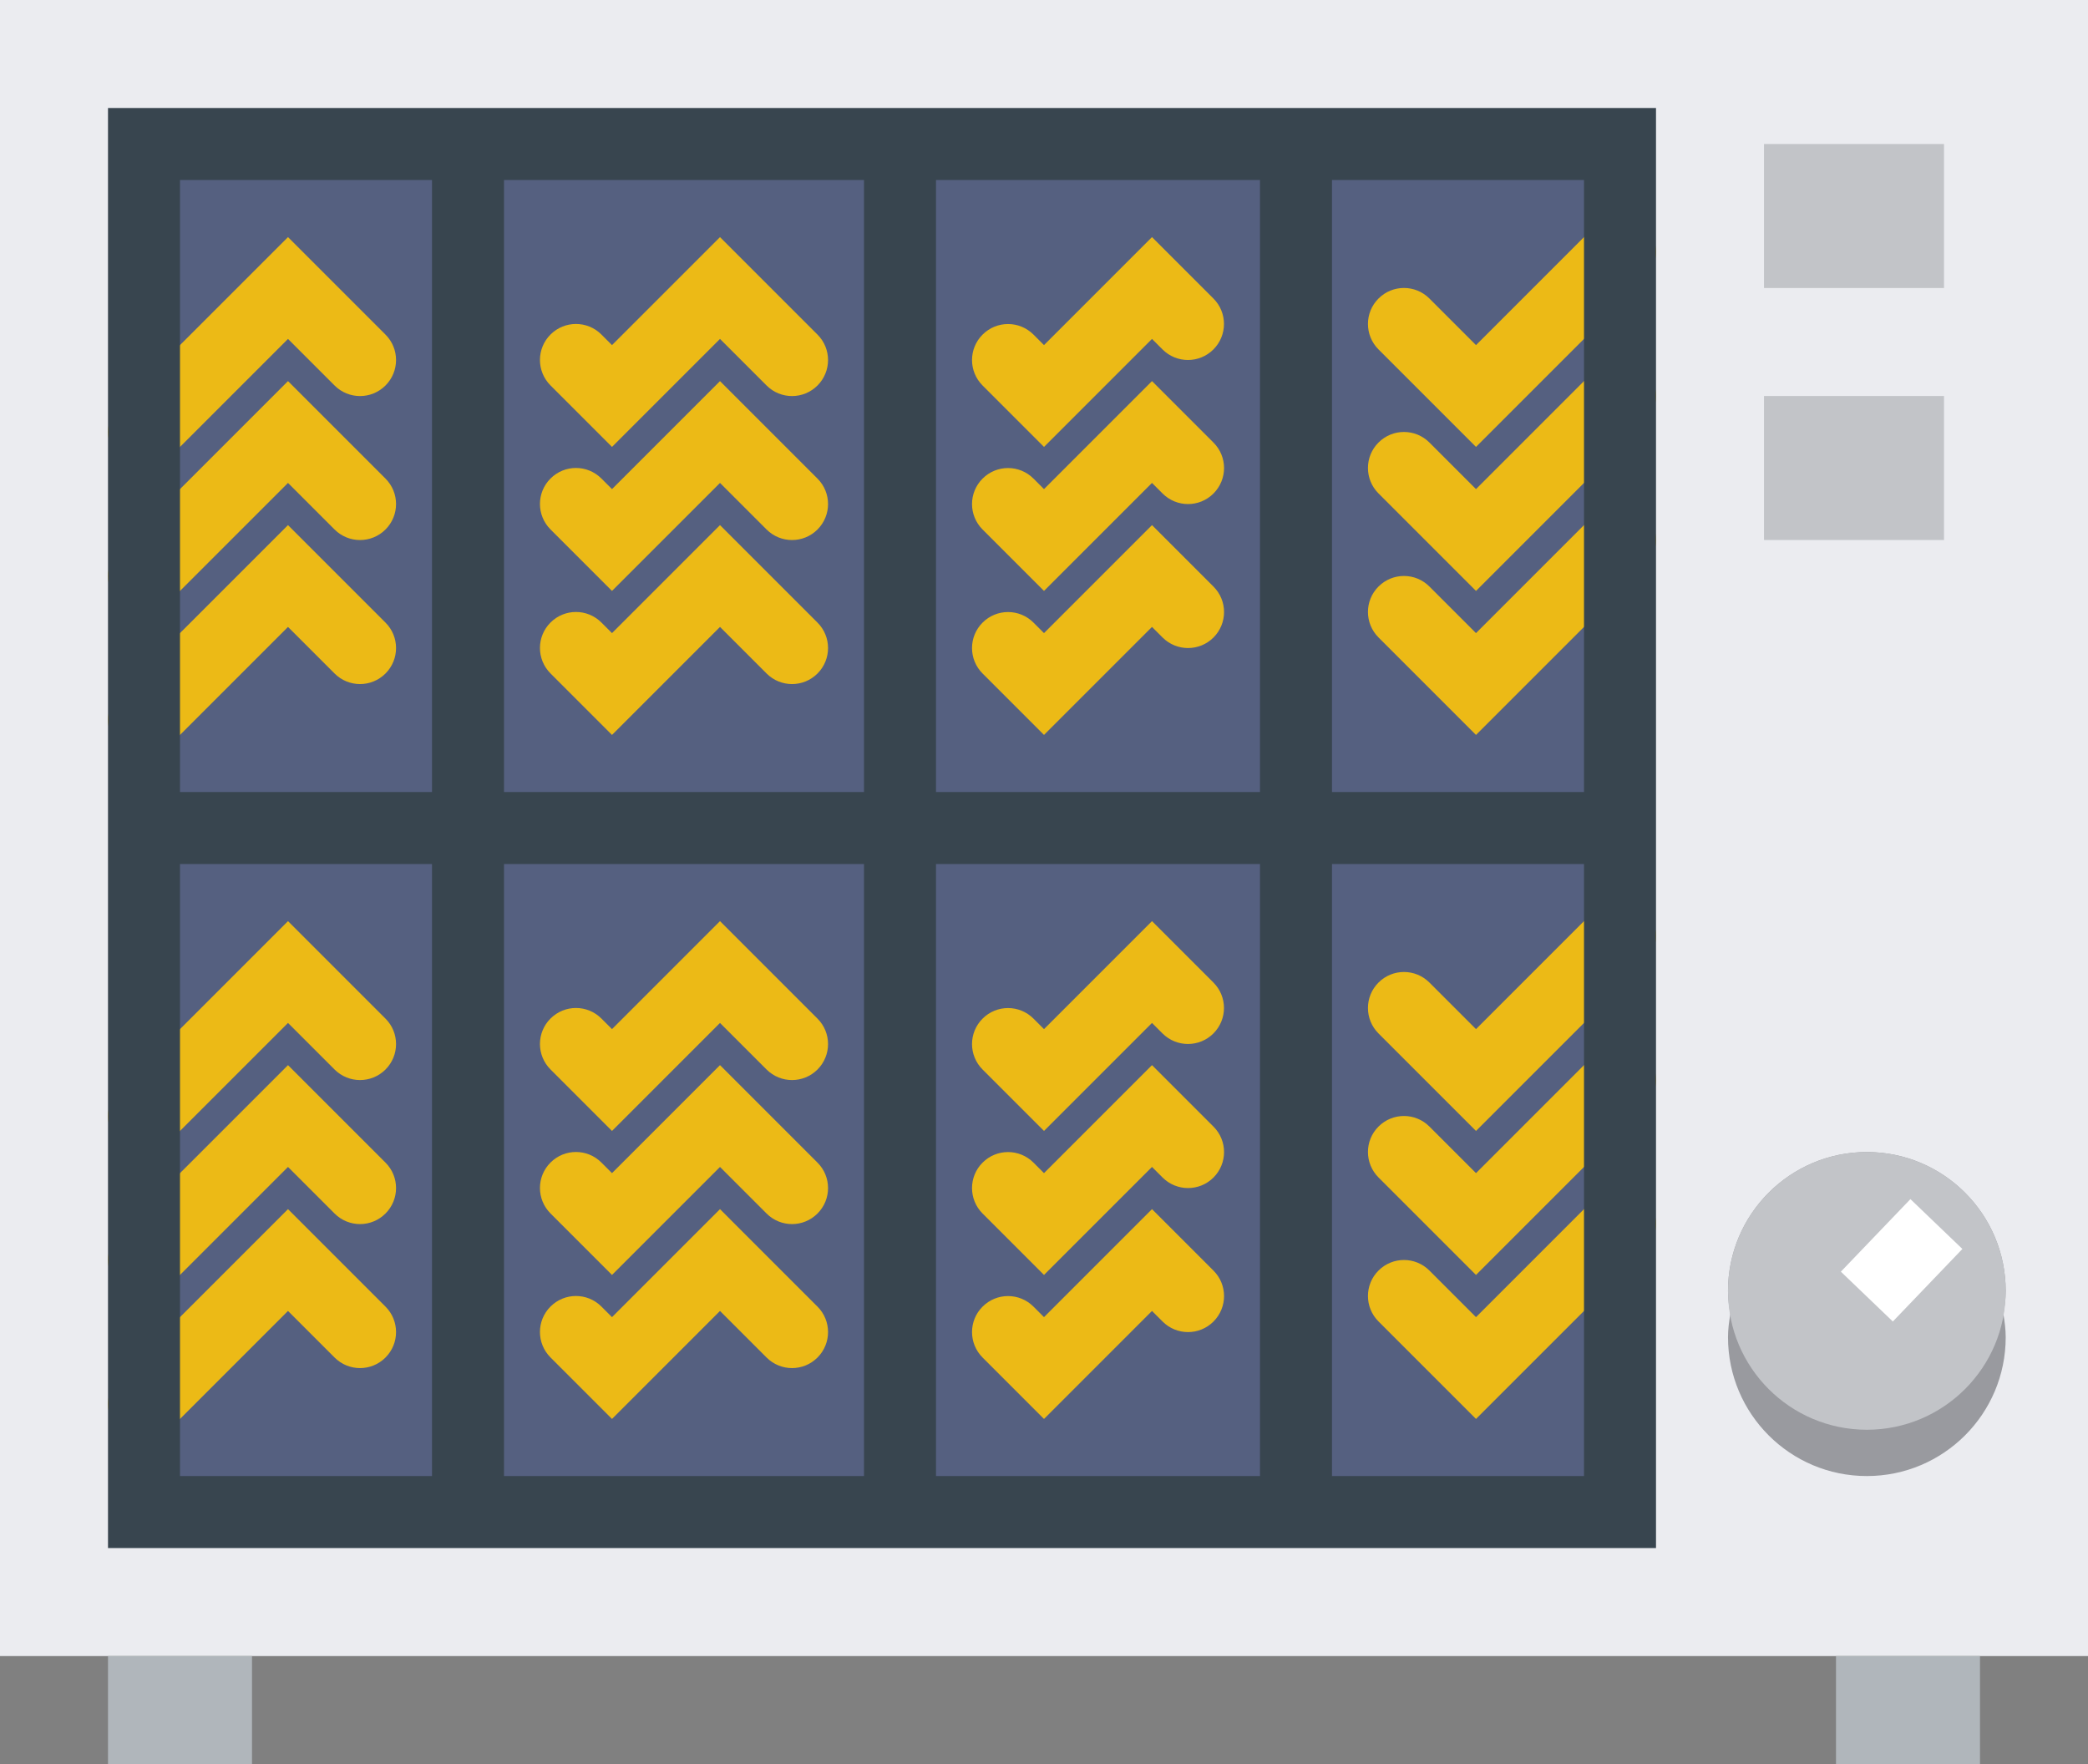 <?xml version="1.0" encoding="UTF-8" standalone="no"?>
<svg width="58px" height="49px" viewBox="0 0 58 49" version="1.1" xmlns="http://www.w3.org/2000/svg" xmlns:xlink="http://www.w3.org/1999/xlink" xmlns:sketch="http://www.bohemiancoding.com/sketch/ns">
    <rect x="0" y="0" width="58" height="49" fill="#808080" stroke="none"/>
    <!-- Generator: Sketch 3.2.2 (9983) - http://www.bohemiancoding.com/sketch -->
    <title>71 - Electric Heater (Flat)</title>
    <desc>Created with Sketch.</desc>
    <defs></defs>
    <g id="Page-1" stroke="none" stroke-width="1" fill="none" fill-rule="evenodd" sketch:type="MSPage">
        <g id="71---Electric-Heater-(Flat)" sketch:type="MSLayerGroup">
            <path d="M0,0 L58,0 L58,46 L0,46 L0,0 Z" id="Fill-2698" fill="#EBECF0" sketch:type="MSShapeGroup"></path>
            <path d="M3,46 L7,46 L7,49 L3,49 L3,46 Z" id="Fill-2699" fill="#B0B6BB" sketch:type="MSShapeGroup"></path>
            <path d="M51,46 L55,46 L55,49 L51,49 L51,46 Z" id="Fill-2700" fill="#B0B6BB" sketch:type="MSShapeGroup"></path>
            <path d="M4,4 L45,4 L45,42 L4,42 L4,4 Z" id="Fill-2703" fill="#556080" sketch:type="MSShapeGroup"></path>
            <path d="M8,10.586 L3.293,15.293 C2.902,15.683 2.902,16.316 3.293,16.707 C3.488,16.902 3.744,17 4,17 C4.256,17 4.512,16.902 4.707,16.707 L8,13.414 L9.294,14.708 C9.685,15.098 10.317,15.098 10.708,14.708 C11.099,14.317 11.099,13.684 10.708,13.294 L8,10.586" id="Fill-2704" fill="#ECBA16" sketch:type="MSShapeGroup"></path>
            <path d="M20,10.586 L17,13.586 L16.706,13.292 C16.315,12.901 15.683,12.901 15.292,13.292 C14.901,13.682 14.901,14.315 15.292,14.706 L17,16.414 L20,13.414 L21.294,14.708 C21.685,15.098 22.317,15.098 22.708,14.708 C23.099,14.317 23.099,13.684 22.708,13.294 L20,10.586" id="Fill-2705" fill="#ECBA16" sketch:type="MSShapeGroup"></path>
            <path d="M32,10.586 L29,13.586 L28.708,13.294 C28.317,12.903 27.685,12.903 27.294,13.294 C26.903,13.684 26.903,14.317 27.294,14.708 L29,16.414 L32,13.414 L32.294,13.708 C32.685,14.099 33.317,14.099 33.708,13.708 C34.099,13.317 34.099,12.684 33.708,12.294 L32,10.586" id="Fill-2706" fill="#ECBA16" sketch:type="MSShapeGroup"></path>
            <path d="M44.293,10.293 L41,13.586 L39.706,12.292 C39.315,11.901 38.683,11.901 38.292,12.292 C37.901,12.682 37.901,13.315 38.292,13.706 L41,16.414 L45.707,11.707 C46.098,11.316 46.098,10.683 45.707,10.293 C45.316,9.902 44.684,9.902 44.293,10.293" id="Fill-2707" fill="#ECBA16" sketch:type="MSShapeGroup"></path>
            <path d="M8,14.586 L3.293,19.293 C2.902,19.683 2.902,20.316 3.293,20.707 C3.488,20.902 3.744,21 4,21 C4.256,21 4.512,20.902 4.707,20.707 L8,17.414 L9.294,18.708 C9.685,19.099 10.317,19.099 10.708,18.708 C11.099,18.317 11.099,17.684 10.708,17.294 L8,14.586" id="Fill-2708" fill="#ECBA16" sketch:type="MSShapeGroup"></path>
            <path d="M20,14.586 L17,17.586 L16.706,17.292 C16.315,16.901 15.683,16.901 15.292,17.292 C14.901,17.682 14.901,18.315 15.292,18.706 L17,20.414 L20,17.414 L21.294,18.708 C21.685,19.099 22.317,19.099 22.708,18.708 C23.099,18.317 23.099,17.684 22.708,17.294 L20,14.586" id="Fill-2709" fill="#ECBA16" sketch:type="MSShapeGroup"></path>
            <path d="M32,14.586 L29,17.586 L28.708,17.294 C28.317,16.903 27.685,16.903 27.294,17.294 C26.903,17.684 26.903,18.317 27.294,18.708 L29,20.414 L32,17.414 L32.294,17.708 C32.685,18.098 33.317,18.098 33.708,17.708 C34.099,17.317 34.099,16.684 33.708,16.294 L32,14.586" id="Fill-2710" fill="#ECBA16" sketch:type="MSShapeGroup"></path>
            <path d="M44.293,14.293 L41,17.586 L39.706,16.292 C39.315,15.901 38.683,15.901 38.292,16.292 C37.901,16.682 37.901,17.315 38.292,17.706 L41,20.414 L45.707,15.707 C46.098,15.316 46.098,14.683 45.707,14.293 C45.316,13.902 44.684,13.902 44.293,14.293" id="Fill-2711" fill="#ECBA16" sketch:type="MSShapeGroup"></path>
            <path d="M8,6.586 L3.293,11.293 C2.902,11.683 2.902,12.316 3.293,12.707 C3.488,12.902 3.744,13 4,13 C4.256,13 4.512,12.902 4.707,12.707 L8,9.414 L9.294,10.708 C9.685,11.099 10.317,11.099 10.708,10.708 C11.099,10.317 11.099,9.684 10.708,9.294 L8,6.586" id="Fill-2712" fill="#ECBA16" sketch:type="MSShapeGroup"></path>
            <path d="M20,6.586 L17,9.586 L16.706,9.292 C16.315,8.901 15.683,8.901 15.292,9.292 C14.901,9.682 14.901,10.315 15.292,10.706 L17,12.414 L20,9.414 L21.294,10.708 C21.685,11.099 22.317,11.099 22.708,10.708 C23.099,10.317 23.099,9.684 22.708,9.294 L20,6.586" id="Fill-2713" fill="#ECBA16" sketch:type="MSShapeGroup"></path>
            <path d="M29,12.414 L32,9.414 L32.292,9.706 C32.683,10.097 33.315,10.097 33.706,9.706 C34.097,9.315 34.097,8.682 33.706,8.292 L32,6.586 L29,9.586 L28.708,9.294 C28.317,8.903 27.685,8.903 27.294,9.294 C26.903,9.684 26.903,10.317 27.294,10.708 L29,12.414" id="Fill-2714" fill="#ECBA16" sketch:type="MSShapeGroup"></path>
            <path d="M41,12.414 L45.707,7.707 C46.098,7.316 46.098,6.683 45.707,6.293 C45.316,5.902 44.684,5.902 44.293,6.293 L41,9.586 L39.706,8.292 C39.315,7.901 38.683,7.901 38.292,8.292 C37.901,8.682 37.901,9.315 38.292,9.706 L41,12.414" id="Fill-2715" fill="#ECBA16" sketch:type="MSShapeGroup"></path>
            <path d="M8,29.586 L3.293,34.293 C2.902,34.683 2.902,35.316 3.293,35.707 C3.488,35.902 3.744,36 4,36 C4.256,36 4.512,35.902 4.707,35.707 L8,32.414 L9.294,33.708 C9.685,34.099 10.317,34.099 10.708,33.708 C11.099,33.317 11.099,32.684 10.708,32.294 L8,29.586" id="Fill-2716" fill="#ECBA16" sketch:type="MSShapeGroup"></path>
            <path d="M20,29.586 L17,32.586 L16.706,32.292 C16.315,31.901 15.683,31.901 15.292,32.292 C14.901,32.682 14.901,33.315 15.292,33.706 L17,35.414 L20,32.414 L21.294,33.708 C21.685,34.099 22.317,34.099 22.708,33.708 C23.099,33.317 23.099,32.684 22.708,32.294 L20,29.586" id="Fill-2717" fill="#ECBA16" sketch:type="MSShapeGroup"></path>
            <path d="M32,29.586 L29,32.586 L28.708,32.294 C28.317,31.903 27.685,31.903 27.294,32.294 C26.903,32.684 26.903,33.317 27.294,33.708 L29,35.414 L32,32.414 L32.294,32.708 C32.685,33.098 33.317,33.098 33.708,32.708 C34.099,32.317 34.099,31.684 33.708,31.294 L32,29.586" id="Fill-2718" fill="#ECBA16" sketch:type="MSShapeGroup"></path>
            <path d="M44.293,29.293 L41,32.586 L39.706,31.292 C39.315,30.901 38.683,30.901 38.292,31.292 C37.901,31.682 37.901,32.315 38.292,32.706 L41,35.414 L45.707,30.707 C46.098,30.316 46.098,29.683 45.707,29.293 C45.316,28.902 44.684,28.902 44.293,29.293" id="Fill-2719" fill="#ECBA16" sketch:type="MSShapeGroup"></path>
            <path d="M8,33.586 L3.293,38.293 C2.902,38.683 2.902,39.316 3.293,39.707 C3.488,39.902 3.744,40 4,40 C4.256,40 4.512,39.902 4.707,39.707 L8,36.414 L9.294,37.708 C9.685,38.099 10.317,38.099 10.708,37.708 C11.099,37.317 11.099,36.684 10.708,36.294 L8,33.586" id="Fill-2720" fill="#ECBA16" sketch:type="MSShapeGroup"></path>
            <path d="M20,33.586 L17,36.586 L16.706,36.292 C16.315,35.901 15.683,35.901 15.292,36.292 C14.901,36.682 14.901,37.315 15.292,37.706 L17,39.414 L20,36.414 L21.294,37.708 C21.685,38.099 22.317,38.099 22.708,37.708 C23.099,37.317 23.099,36.684 22.708,36.294 L20,33.586" id="Fill-2721" fill="#ECBA16" sketch:type="MSShapeGroup"></path>
            <path d="M32,33.586 L29,36.586 L28.708,36.294 C28.317,35.903 27.685,35.903 27.294,36.294 C26.903,36.684 26.903,37.317 27.294,37.708 L29,39.414 L32,36.414 L32.294,36.708 C32.685,37.099 33.317,37.099 33.708,36.708 C34.099,36.317 34.099,35.684 33.708,35.294 L32,33.586" id="Fill-2722" fill="#ECBA16" sketch:type="MSShapeGroup"></path>
            <path d="M44.293,33.293 L41,36.586 L39.706,35.292 C39.315,34.901 38.683,34.901 38.292,35.292 C37.901,35.682 37.901,36.315 38.292,36.706 L41,39.414 L45.707,34.707 C46.098,34.316 46.098,33.683 45.707,33.293 C45.316,32.902 44.684,32.902 44.293,33.293" id="Fill-2723" fill="#ECBA16" sketch:type="MSShapeGroup"></path>
            <path d="M8,25.586 L3.293,30.293 C2.902,30.683 2.902,31.316 3.293,31.707 C3.488,31.902 3.744,32 4,32 C4.256,32 4.512,31.902 4.707,31.707 L8,28.414 L9.294,29.708 C9.685,30.098 10.317,30.098 10.708,29.708 C11.099,29.317 11.099,28.684 10.708,28.294 L8,25.586" id="Fill-2724" fill="#ECBA16" sketch:type="MSShapeGroup"></path>
            <path d="M20,25.586 L17,28.586 L16.706,28.292 C16.315,27.901 15.683,27.901 15.292,28.292 C14.901,28.682 14.901,29.315 15.292,29.706 L17,31.414 L20,28.414 L21.294,29.708 C21.685,30.098 22.317,30.098 22.708,29.708 C23.099,29.317 23.099,28.684 22.708,28.294 L20,25.586" id="Fill-2725" fill="#ECBA16" sketch:type="MSShapeGroup"></path>
            <path d="M29,31.414 L32,28.414 L32.292,28.706 C32.683,29.096 33.315,29.096 33.706,28.706 C34.097,28.315 34.097,27.682 33.706,27.292 L32,25.586 L29,28.586 L28.708,28.294 C28.317,27.903 27.685,27.903 27.294,28.294 C26.903,28.684 26.903,29.317 27.294,29.708 L29,31.414" id="Fill-2726" fill="#ECBA16" sketch:type="MSShapeGroup"></path>
            <path d="M44.293,25.293 L41,28.586 L39.706,27.292 C39.315,26.901 38.683,26.901 38.292,27.292 C37.901,27.682 37.901,28.315 38.292,28.706 L41,31.414 L45.707,26.707 C46.098,26.316 46.098,25.683 45.707,25.293 C45.316,24.902 44.684,24.902 44.293,25.293" id="Fill-2727" fill="#ECBA16" sketch:type="MSShapeGroup"></path>
            <path d="M49,4 L54,4 L54,8 L49,8 L49,4 Z" id="Fill-2728" fill="#C2C4C8" sketch:type="MSShapeGroup"></path>
            <path d="M49,11 L54,11 L54,15 L49,15 L49,11 Z" id="Fill-2729" fill="#C2C4C8" sketch:type="MSShapeGroup"></path>
            <path d="M3,43 L46,43 L46,3 L3,3 L3,43 Z M37,5 L44,5 L44,22 L37,22 L37,5 Z M14,5 L24,5 L24,22 L14,22 L14,5 Z M14,24 L24,24 L24,41 L14,41 L14,24 Z M26,24 L35,24 L35,41 L26,41 L26,24 Z M26,5 L35,5 L35,22 L26,22 L26,5 Z M5,5 L12,5 L12,22 L5,22 L5,5 Z M5,24 L12,24 L12,41 L5,41 L5,24 Z M37,24 L44,24 L44,41 L37,41 L37,24 Z" id="Fill-3954" fill="#38454F" sketch:type="MSShapeGroup"></path>
            <path d="M55.714,35.857 C55.714,33.727 53.987,32 51.857,32 C49.727,32 48,33.727 48,35.857 C48,36.077 48.029,36.29 48.065,36.5 C48.029,36.71 48,36.922 48,37.143 C48,39.273 49.727,41 51.857,41 C53.987,41 55.714,39.273 55.714,37.143 C55.714,36.922 55.685,36.71 55.65,36.5 C55.685,36.29 55.714,36.077 55.714,35.857" id="Fill-3955" fill="#999A9F" sketch:type="MSShapeGroup"></path>
            <path d="M55.714,35.857 C55.714,37.987 53.987,39.714 51.857,39.714 C49.727,39.714 48,37.987 48,35.857 C48,33.727 49.727,32 51.857,32 C53.987,32 55.714,33.727 55.714,35.857" id="Fill-3956" fill="#C2C4C8" sketch:type="MSShapeGroup"></path>
            <path d="M51.857,36.015 L53.789,34" id="Stroke-3957" stroke="#FFFFFF" stroke-width="2" sketch:type="MSShapeGroup"></path>
        </g>
    </g>
</svg>